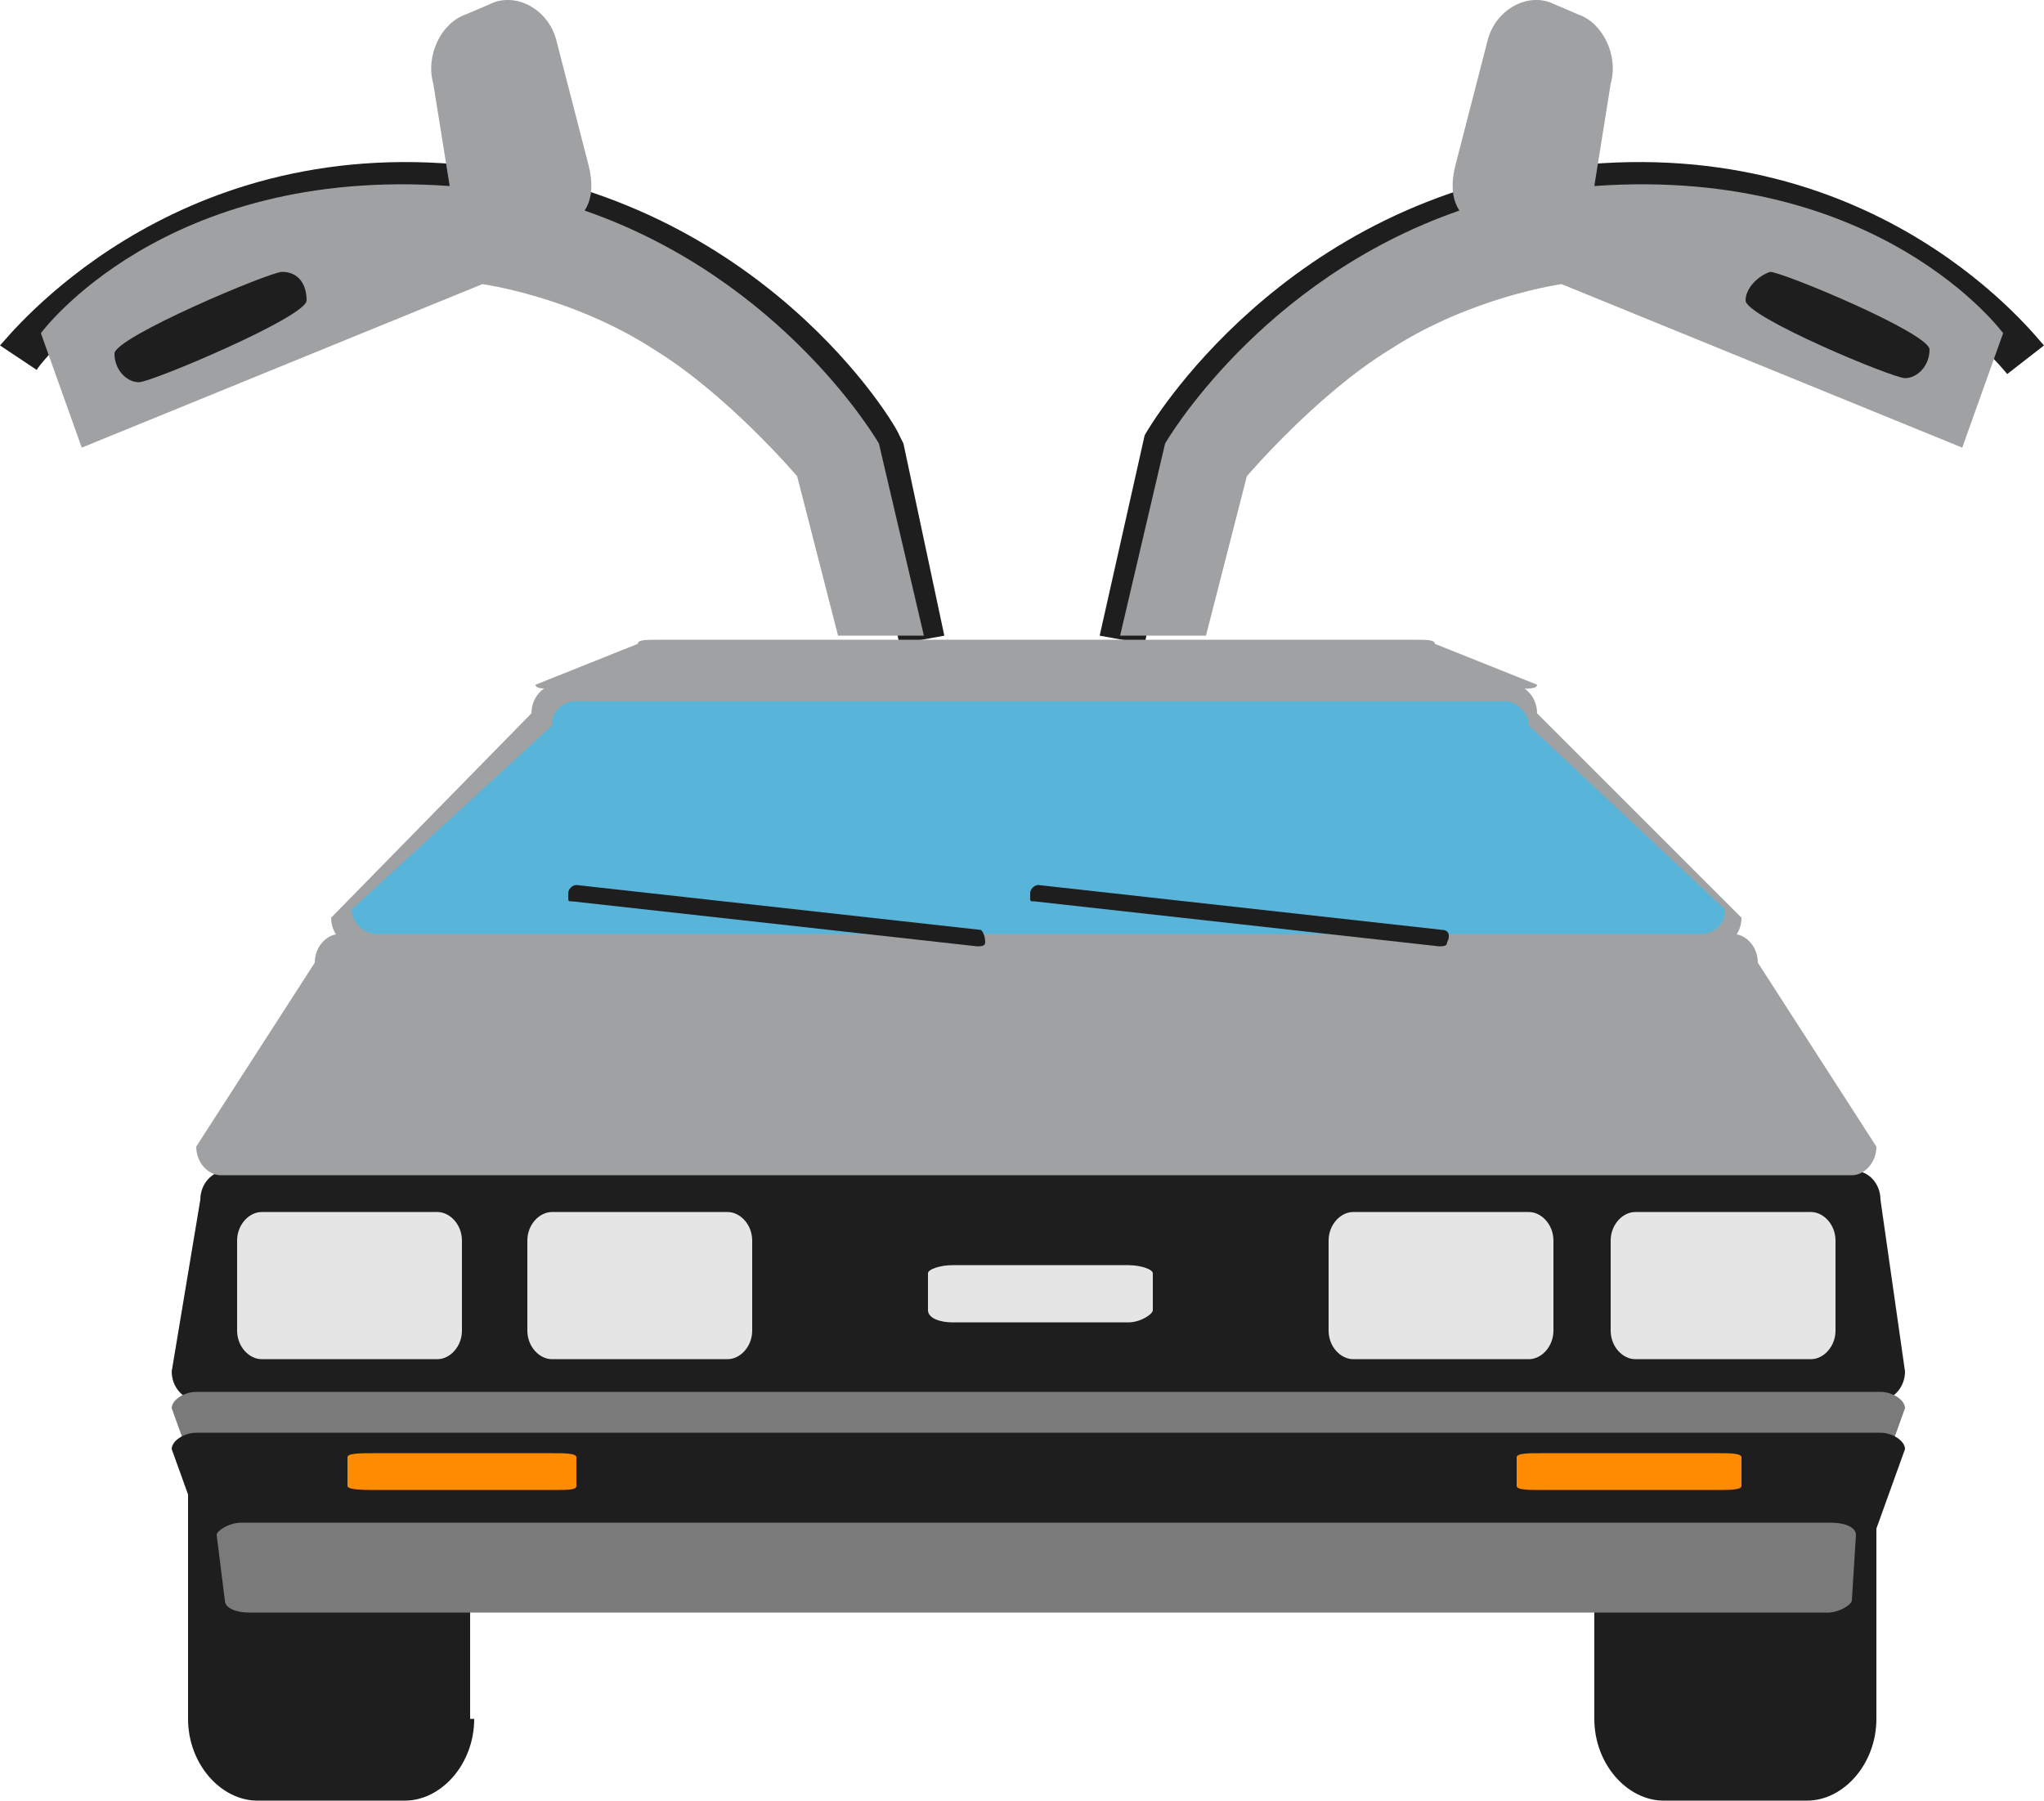 <?xml version="1.0" encoding="UTF-8" standalone="no"?>
<!-- Generator: Adobe Illustrator 17.1.0, SVG Export Plug-In . SVG Version: 6.00 Build 0)  -->

<svg
        xmlns:dc="http://purl.org/dc/elements/1.1/"
        xmlns:cc="http://creativecommons.org/ns#"
        xmlns:rdf="http://www.w3.org/1999/02/22-rdf-syntax-ns#"
        xmlns="http://www.w3.org/2000/svg"
        xmlns:sodipodi="http://sodipodi.sourceforge.net/DTD/sodipodi-0.dtd"
        xmlns:inkscape="http://www.inkscape.org/namespaces/inkscape"
        version="1.1"
        id="Layer_1"
        x="0px"
        y="0px"
        viewBox="0 0 50 44.051"
        enable-background="new 0 0 50 50"
        xml:space="preserve"
        sodipodi:docname="GreatScott.svg"
        width="50"
        height="44.051"
        inkscape:version="0.92.3 (2405546, 2018-03-11)"><defs
   id="defs3116" /><sodipodi:namedview
   pagecolor="#ffffff"
   bordercolor="#666666"
   borderopacity="1"
   objecttolerance="10"
   gridtolerance="10"
   guidetolerance="10"
   inkscape:pageopacity="0"
   inkscape:pageshadow="2"
   inkscape:window-width="1920"
   inkscape:window-height="1017"
   id="namedview3114"
   showgrid="false"
   fit-margin-top="0"
   fit-margin-left="0"
   fit-margin-right="0"
   fit-margin-bottom="0"
   inkscape:zoom="17"
   inkscape:cx="25"
   inkscape:cy="21.1"
   inkscape:window-x="1912"
   inkscape:window-y="-8"
   inkscape:window-maximized="1"
   inkscape:current-layer="Layer_1" />
<path
   d="m 11.6,42.051 c 0,1.1 -0.8,2 -1.7,2 H 6.3 c -0.9,0 -1.7,-0.9 -1.7,-2 v -9.3 c 0,-1.1 0.8,-2 1.7,-2 h 3.5 c 0.9,0 1.7,0.9 1.7,2 v 9.3 z"
   id="path3055"
   inkscape:connector-curvature="0"
   style="fill:#1e1e1e" />
<path
   d="m 45.9,42.051 c 0,1.1 -0.8,2 -1.7,2 h -3.5 c -0.9,0 -1.7,-0.9 -1.7,-2 v -9.3 c 0,-1.1 0.8,-2 1.7,-2 h 3.5 c 0.9,0 1.7,0.9 1.7,2 z"
   id="path3057"
   inkscape:connector-curvature="0"
   style="fill:#1e1e1e" />
<path
   d="m 46.6,33.551 c 0,0.4 -0.3,0.7 -0.6,0.7 H 4.8 c -0.3,0 -0.6,-0.3 -0.6,-0.7 l 0.7,-4.2 c 0,-0.4 0.3,-0.7 0.6,-0.7 h 39.9 c 0.3,0 0.6,0.3 0.6,0.7 z"
   id="path3059"
   inkscape:connector-curvature="0"
   style="fill:#1e1e1e" />
<path
   d="m 45.9,28.051 c 0,0.4 -0.3,0.7 -0.6,0.7 H 5.4 c -0.3,0 -0.6,-0.3 -0.6,-0.7 l 2.9,-4.5 c 0,-0.4 0.3,-0.7 0.6,-0.7 h 34.1 c 0.3,0 0.6,0.3 0.6,0.7 z"
   id="path3061"
   inkscape:connector-curvature="0"
   style="fill:#a0a1a2" />
<path
   d="m 42.6,22.451 c 0,0.4 -0.3,0.7 -0.6,0.7 H 8.7 c -0.3,0 -0.6,-0.3 -0.6,-0.7 l 4.9,-5 c 0,-0.4 0.3,-0.7 0.6,-0.7 H 37 c 0.3,0 0.6,0.3 0.6,0.7 z"
   id="path3063"
   inkscape:connector-curvature="0"
   style="fill:#a0a1a2" />
<path
   d="m 42.2,22.251 c 0,0.4 -0.3,0.6 -0.6,0.6 H 9.2 c -0.3,0 -0.6,-0.3 -0.6,-0.6 l 4.9,-4.5 c 0,-0.4 0.3,-0.6 0.6,-0.6 h 22.7 c 0.3,0 0.6,0.3 0.6,0.6 z"
   id="path3065"
   inkscape:connector-curvature="0"
   style="fill:#59b4d9" />
<path
   d="m 45.7,36.951 c 0,0.2 -0.3,0.4 -0.6,0.4 H 5.7 c -0.3,0 -0.6,-0.2 -0.6,-0.4 l -0.9,-2.5 c 0,-0.2 0.3,-0.4 0.6,-0.4 H 46 c 0.3,0 0.6,0.2 0.6,0.4 z"
   id="path3067"
   inkscape:connector-curvature="0"
   style="fill:#7a7a7a" />
<path
   d="m 45.7,37.951 c 0,0.2 -0.3,0.4 -0.6,0.4 H 5.7 c -0.3,0 -0.6,-0.2 -0.6,-0.4 l -0.9,-2.5 c 0,-0.2 0.3,-0.4 0.6,-0.4 H 46 c 0.3,0 0.6,0.2 0.6,0.4 z"
   id="path3069"
   inkscape:connector-curvature="0"
   style="fill:#1e1e1e" />
<path
   d="m 45.3,39.151 c 0,0.1 -0.3,0.3 -0.6,0.3 H 6.1 c -0.3,0 -0.6,-0.1 -0.6,-0.3 l -0.2,-1.6 c 0,-0.1 0.3,-0.3 0.6,-0.3 h 38.9 c 0.3,0 0.6,0.1 0.6,0.3 z"
   id="path3071"
   inkscape:connector-curvature="0"
   style="fill:#7a7a7a" />
<path
   d="m 11.3,32.551 c 0,0.4 -0.3,0.7 -0.6,0.7 H 6.4 c -0.3,0 -0.6,-0.3 -0.6,-0.7 v -2.2 c 0,-0.4 0.3,-0.7 0.6,-0.7 h 4.3 c 0.3,0 0.6,0.3 0.6,0.7 z"
   id="path3073"
   inkscape:connector-curvature="0"
   style="fill:#e5e5e5" />
<path
   d="m 18.4,32.551 c 0,0.4 -0.3,0.7 -0.6,0.7 h -4.3 c -0.3,0 -0.6,-0.3 -0.6,-0.7 v -2.2 c 0,-0.4 0.3,-0.7 0.6,-0.7 h 4.3 c 0.3,0 0.6,0.3 0.6,0.7 z"
   id="path3075"
   inkscape:connector-curvature="0"
   style="fill:#e5e5e5" />
<path
   d="m 28.2,32.051 c 0,0.1 -0.3,0.3 -0.6,0.3 h -4.3 c -0.3,0 -0.6,-0.1 -0.6,-0.3 v -0.9 c 0,-0.1 0.3,-0.2 0.6,-0.2 h 4.3 c 0.3,0 0.6,0.1 0.6,0.2 z"
   id="path3077"
   inkscape:connector-curvature="0"
   style="fill:#e5e5e5" />
<path
   d="m 14.1,36.351 c 0,0.1 -0.2,0.1 -0.6,0.1 H 9.2 c -0.3,0 -0.7,0 -0.7,-0.1 v -0.7 c 0,-0.1 0.3,-0.1 0.7,-0.1 h 4.3 c 0.3,0 0.6,0 0.6,0.1 z"
   id="path3079"
   inkscape:connector-curvature="0"
   style="fill:#ff8c00" />
<path
   d="m 42.6,36.351 c 0,0.1 -0.3,0.1 -0.6,0.1 h -4.3 c -0.3,0 -0.6,0 -0.6,-0.1 v -0.7 c 0,-0.1 0.3,-0.1 0.6,-0.1 H 42 c 0.3,0 0.6,0 0.6,0.1 z"
   id="path3081"
   inkscape:connector-curvature="0"
   style="fill:#ff8c00" />
<path
   d="m 38,32.551 c 0,0.4 -0.3,0.7 -0.6,0.7 h -4.3 c -0.3,0 -0.6,-0.3 -0.6,-0.7 v -2.2 c 0,-0.4 0.3,-0.7 0.6,-0.7 h 4.3 c 0.3,0 0.6,0.3 0.6,0.7 z"
   id="path3083"
   inkscape:connector-curvature="0"
   style="fill:#e5e5e5" />
<path
   d="m 44.9,32.551 c 0,0.4 -0.3,0.7 -0.6,0.7 H 40 c -0.3,0 -0.6,-0.3 -0.6,-0.7 v -2.2 c 0,-0.4 0.3,-0.7 0.6,-0.7 h 4.3 c 0.3,0 0.6,0.3 0.6,0.7 z"
   id="path3085"
   inkscape:connector-curvature="0"
   style="fill:#e5e5e5" />
<g
   id="g3091"
   transform="translate(0,-2.049)">
	<g
   id="g3089">
		<path
   d="M 22,17.8 21,13.1 C 20.6,12.5 17.5,7.8 11.4,7.1 4.6,6.4 0.9,11 0.9,11.1 L 0,10.5 C 0.2,10.3 4.1,5.3 11.5,6.1 18.6,6.9 21.9,12.4 22,12.7 l 0.1,0.2 1,4.7 z"
   id="path3087"
   inkscape:connector-curvature="0"
   style="fill:#1e1e1e" />
	</g>
</g>
<path
   d="m 21.5,10.851 c 0,0 -2.3,-4 -7.2,-5.7 0.2,-0.3 0.2,-0.7 0.1,-1.1 L 13.6,0.951 c -0.2,-0.7 -0.9,-1.1 -1.5,-0.9 l -0.7,0.3 c -0.6,0.2 -1,1 -0.8,1.7 l 0.4,2.5 c -7,-0.5 -10,3.6 -10,3.6 l 1,2.8 9.8,-4 c 0,0 2.2,0.3 4.2,1.6 1.8,1.1 3.5,3.1 3.5,3.1 l 1,3.9 h 2.1 z"
   id="path3093"
   inkscape:connector-curvature="0"
   style="clip-rule:evenodd;fill:#a0a1a2;fill-rule:evenodd" />
<path
   d="m 7.5,7.351 c 0,0.4 -3.8,2 -4.1,2 -0.3,0 -0.6,-0.3 -0.6,-0.7 0,-0.4 3.8,-2 4.1,-2 0.4,0 0.6,0.3 0.6,0.7 z"
   id="path3095"
   inkscape:connector-curvature="0"
   style="clip-rule:evenodd;fill:#1e1e1e;fill-rule:evenodd" />
<g
   id="g3101"
   transform="translate(0,-2.049)">
	<g
   id="g3099">
		<path
   d="M 28,17.8 26.9,17.6 28,12.7 C 28.1,12.5 31.4,6.9 38.5,6.1 46,5.3 49.8,10.3 50,10.5 l -0.9,0.7 c 0,0 -3.7,-4.7 -10.5,-4 -6.1,0.7 -9.2,5.4 -9.6,6 z"
   id="path3097"
   inkscape:connector-curvature="0"
   style="fill:#1e1e1e" />
	</g>
</g>
<path
   d="m 28.5,10.851 c 0,0 2.3,-4 7.2,-5.7 -0.2,-0.3 -0.2,-0.7 -0.1,-1.1 l 0.8,-3.1 c 0.2,-0.7 0.9,-1.1 1.5,-0.9 l 0.7,0.3 c 0.6,0.2 1,1 0.8,1.7 l -0.4,2.5 c 7,-0.5 10,3.6 10,3.6 L 48,10.951 38.2,6.951 c 0,0 -2.2,0.3 -4.2,1.6 -1.8,1.1 -3.5,3.1 -3.5,3.1 l -1,3.9 h -2.1 z"
   id="path3103"
   inkscape:connector-curvature="0"
   style="clip-rule:evenodd;fill:#a0a1a2;fill-rule:evenodd" />
<path
   d="m 42.7,7.351 c 0,0.4 3.6,1.9 3.9,1.9 0.3,0 0.6,-0.3 0.6,-0.7 0,-0.4 -3.6,-1.9 -3.9,-1.9 -0.3,0.1 -0.6,0.4 -0.6,0.7 z"
   id="path3105"
   inkscape:connector-curvature="0"
   style="clip-rule:evenodd;fill:#1e1e1e;fill-rule:evenodd" />
<path
   d="m 24.1,23.051 c 0,0.1 -0.1,0.1 -0.2,0.1 l -9.9,-1.1 c -0.1,0 -0.1,0 -0.1,-0.1 v -0.1 c 0,-0.1 0.1,-0.2 0.2,-0.2 l 9.9,1.1 c 0,0 0.1,0.1 0.1,0.3 z"
   id="path3107"
   inkscape:connector-curvature="0"
   style="fill:#1e1e1e" />
<path
   d="m 35.4,23.051 c 0,0.1 -0.1,0.1 -0.2,0.1 l -9.9,-1.1 c -0.1,0 -0.1,0 -0.1,-0.1 v -0.1 c 0,-0.1 0.1,-0.2 0.2,-0.2 l 9.9,1.1 c 0.1,0 0.2,0.1 0.1,0.3 z"
   id="path3109"
   inkscape:connector-curvature="0"
   style="fill:#1e1e1e" />
<path
   d="m 37.6,16.751 c 0,0.1 -0.2,0.1 -0.5,0.1 H 13.6 c -0.3,0 -0.5,0 -0.5,-0.1 l 2.5,-1 c 0,-0.1 0.2,-0.1 0.5,-0.1 h 18.5 c 0.3,0 0.5,0 0.5,0.1 z"
   id="path3111"
   inkscape:connector-curvature="0"
   style="fill:#a0a1a2" />
</svg>